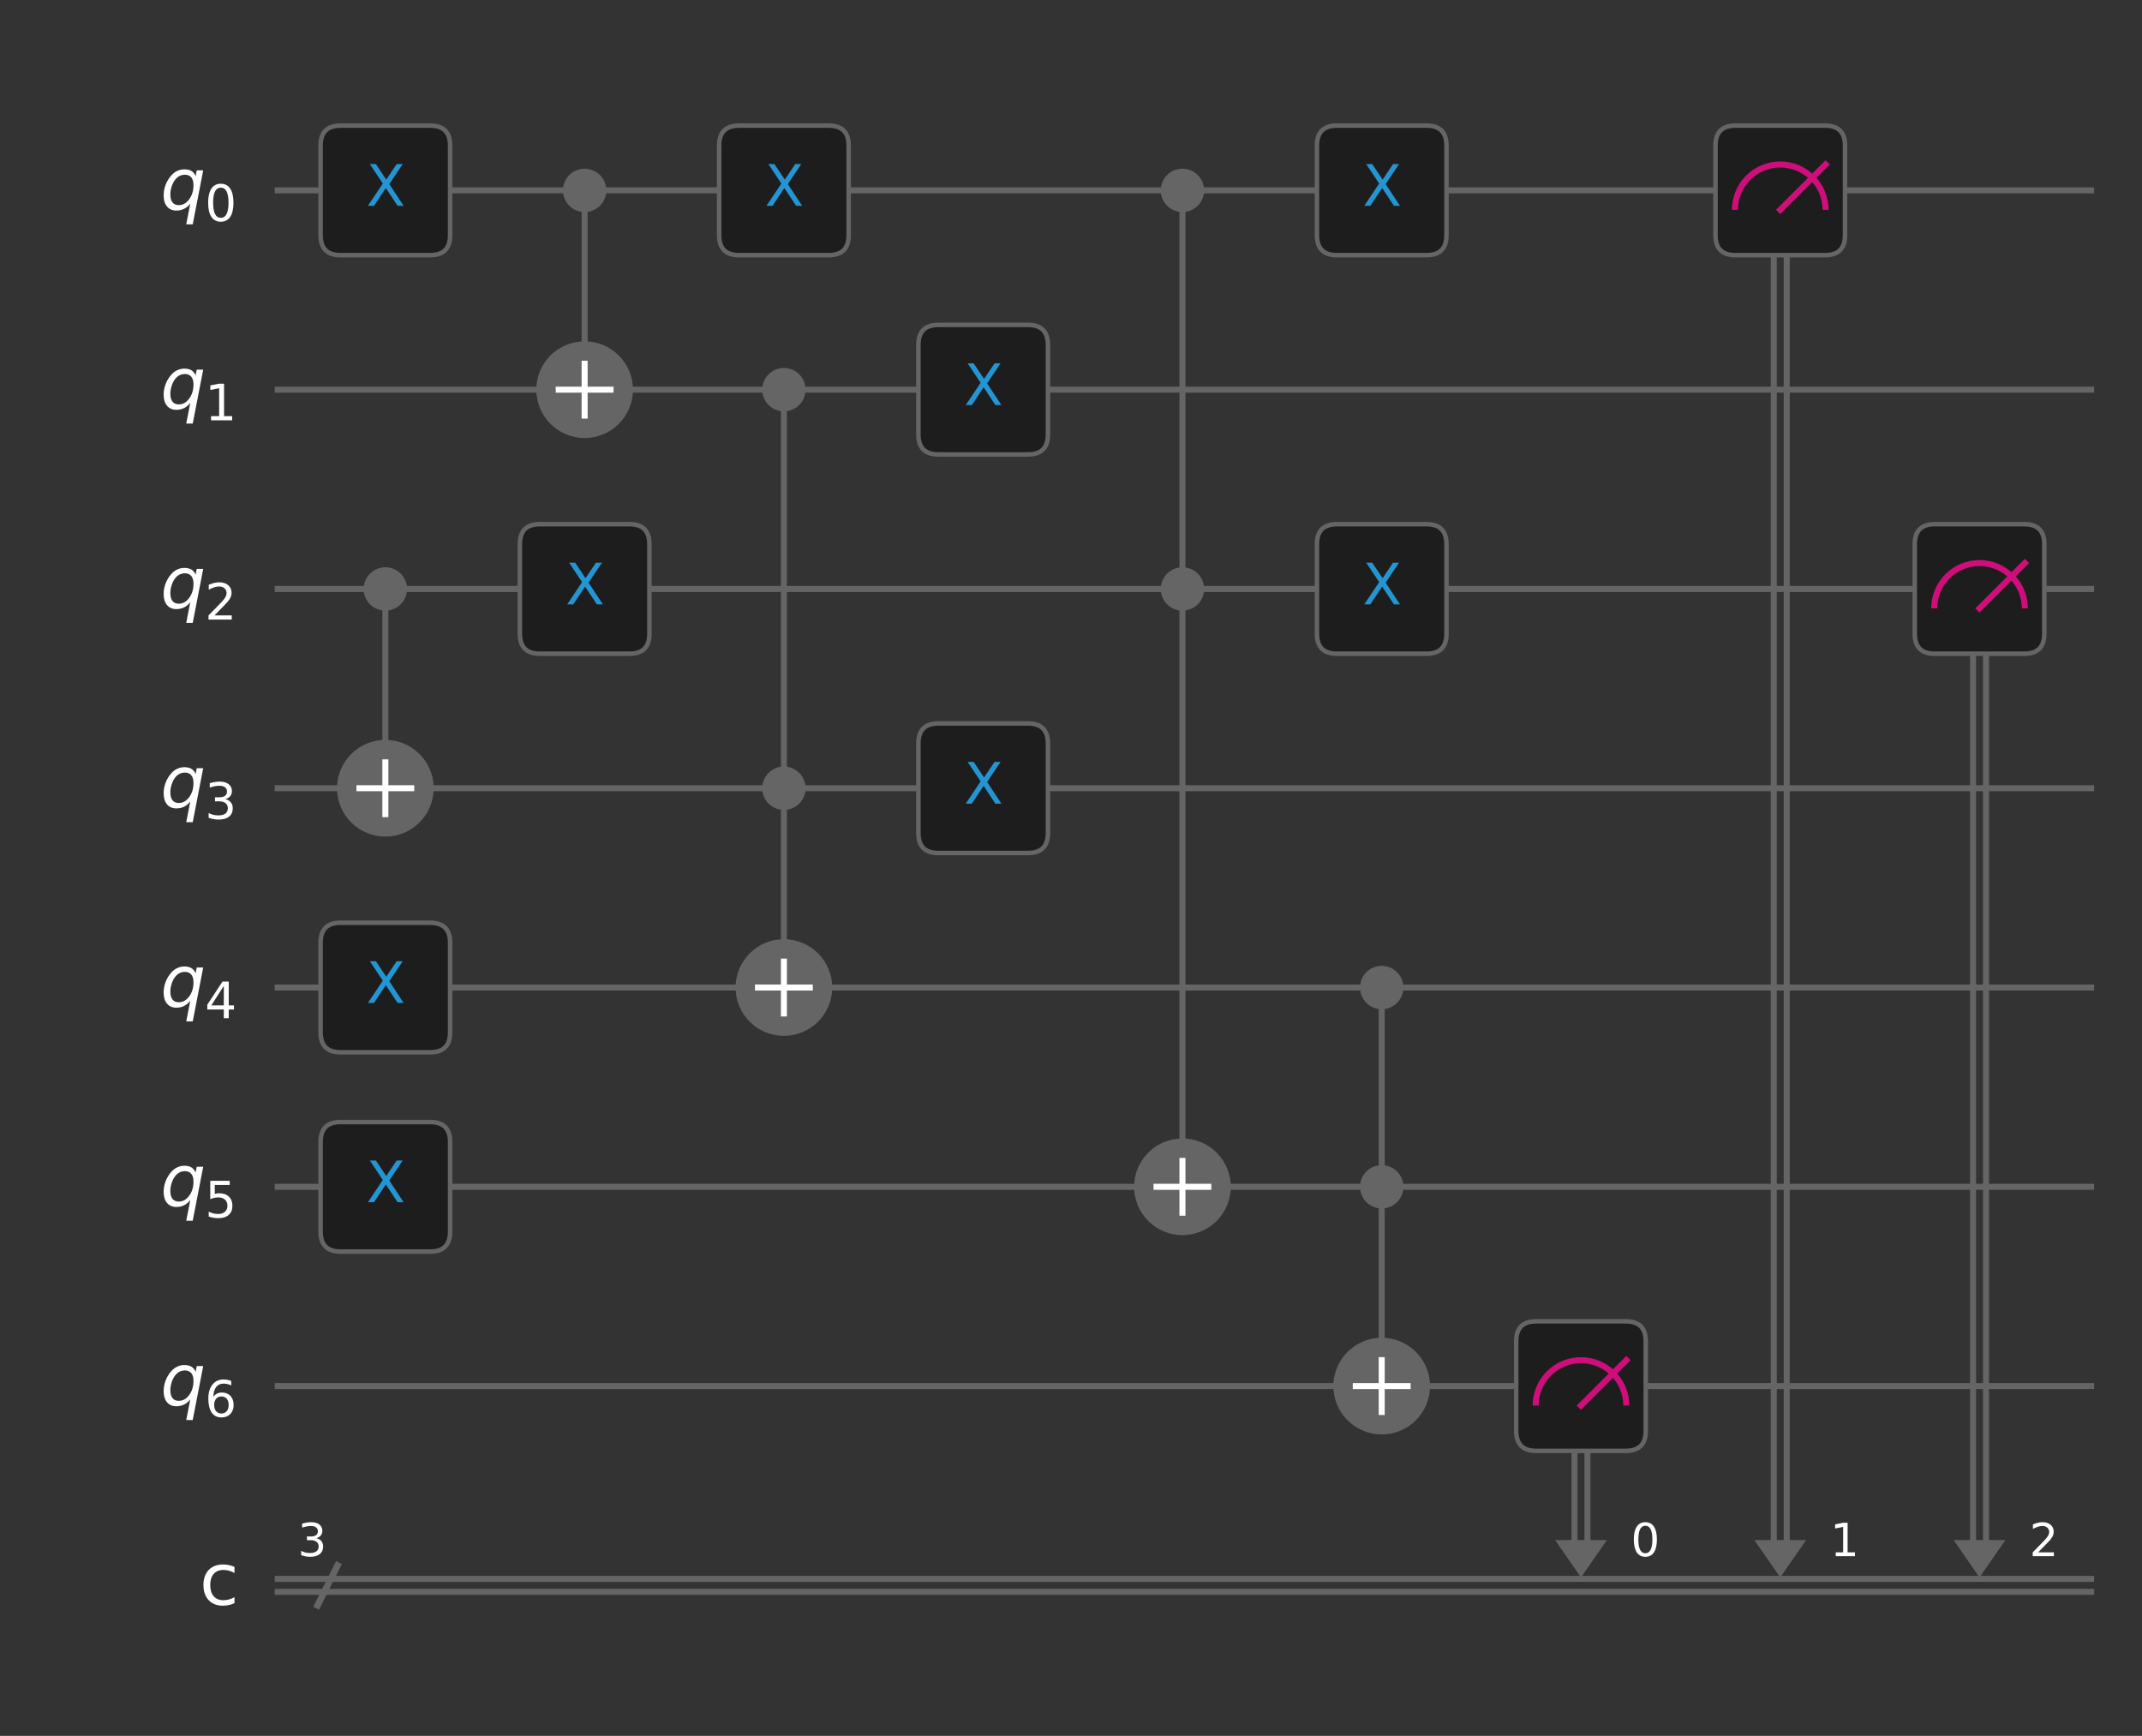 <?xml version="1.0" encoding="utf-8" standalone="no"?>
<!DOCTYPE svg PUBLIC "-//W3C//DTD SVG 1.1//EN"
  "http://www.w3.org/Graphics/SVG/1.1/DTD/svg11.dtd">
<svg height="403.774pt" version="1.1" viewBox="0 0 498.266 403.774" width="498.266pt" xmlns="http://www.w3.org/2000/svg" xmlns:xlink="http://www.w3.org/1999/xlink">
 <rect x="0" y="0" width="498.266" height="403.774" fill="#333333" stroke="none"/>
 <defs>
  <style type="text/css">*{stroke-linecap:butt;stroke-linejoin:round;}</style>
 </defs>
 <g id="figure_1">
  <g id="patch_1">
   <path d="M 0 403.774 
L 498.266 403.774 
L 498.266 0 
L 0 0 
z
" style="fill:none;"/>
  </g>
  <g id="axes_1">
   <g id="patch_2">
    <path clip-path="url(#pa04087a7dc)" d="M 361.738 358.216 
L 373.79 358.216 
L 367.764 366.907 
z
" style="fill:#656565;"/>
   </g>
   <g id="patch_3">
    <path clip-path="url(#pa04087a7dc)" d="M 408.092 358.216 
L 420.144 358.216 
L 414.118 366.907 
z
" style="fill:#656565;"/>
   </g>
   <g id="patch_4">
    <path clip-path="url(#pa04087a7dc)" d="M 454.446 358.216 
L 466.498 358.216 
L 460.472 366.907 
z
" style="fill:#656565;"/>
   </g>
   <g id="line2d_1">
    <path clip-path="url(#pa04087a7dc)" d="M 64.609 44.283 
L 486.431 44.283 
" style="fill:none;stroke:#656565;stroke-linecap:square;stroke-width:1.4;"/>
   </g>
   <g id="line2d_2">
    <path clip-path="url(#pa04087a7dc)" d="M 64.609 90.637 
L 486.431 90.637 
" style="fill:none;stroke:#656565;stroke-linecap:square;stroke-width:1.4;"/>
   </g>
   <g id="line2d_3">
    <path clip-path="url(#pa04087a7dc)" d="M 64.609 136.991 
L 486.431 136.991 
" style="fill:none;stroke:#656565;stroke-linecap:square;stroke-width:1.4;"/>
   </g>
   <g id="line2d_4">
    <path clip-path="url(#pa04087a7dc)" d="M 64.609 183.345 
L 486.431 183.345 
" style="fill:none;stroke:#656565;stroke-linecap:square;stroke-width:1.4;"/>
   </g>
   <g id="line2d_5">
    <path clip-path="url(#pa04087a7dc)" d="M 64.609 229.699 
L 486.431 229.699 
" style="fill:none;stroke:#656565;stroke-linecap:square;stroke-width:1.4;"/>
   </g>
   <g id="line2d_6">
    <path clip-path="url(#pa04087a7dc)" d="M 64.609 276.053 
L 486.431 276.053 
" style="fill:none;stroke:#656565;stroke-linecap:square;stroke-width:1.4;"/>
   </g>
   <g id="line2d_7">
    <path clip-path="url(#pa04087a7dc)" d="M 64.609 322.407 
L 486.431 322.407 
" style="fill:none;stroke:#656565;stroke-linecap:square;stroke-width:1.4;"/>
   </g>
   <g id="line2d_8">
    <path clip-path="url(#pa04087a7dc)" d="M 64.609 367.255 
L 486.431 367.255 
" style="fill:none;stroke:#656565;stroke-linecap:square;stroke-width:1.4;"/>
   </g>
   <g id="line2d_9">
    <path clip-path="url(#pa04087a7dc)" d="M 64.609 370.268 
L 486.431 370.268 
" style="fill:none;stroke:#656565;stroke-linecap:square;stroke-width:1.4;"/>
   </g>
   <g id="line2d_10">
    <path clip-path="url(#pa04087a7dc)" d="M 89.64 183.345 
L 89.64 136.991 
" style="fill:none;stroke:#656565;stroke-linecap:square;stroke-width:1.4;"/>
   </g>
   <g id="line2d_11">
    <path clip-path="url(#pa04087a7dc)" d="M 135.994 90.637 
L 135.994 44.283 
" style="fill:none;stroke:#656565;stroke-linecap:square;stroke-width:1.4;"/>
   </g>
   <g id="line2d_12">
    <path clip-path="url(#pa04087a7dc)" d="M 182.348 229.699 
L 182.348 90.637 
" style="fill:none;stroke:#656565;stroke-linecap:square;stroke-width:1.4;"/>
   </g>
   <g id="line2d_13">
    <path clip-path="url(#pa04087a7dc)" d="M 275.056 276.053 
L 275.056 44.283 
" style="fill:none;stroke:#656565;stroke-linecap:square;stroke-width:1.4;"/>
   </g>
   <g id="line2d_14">
    <path clip-path="url(#pa04087a7dc)" d="M 321.41 322.407 
L 321.41 229.699 
" style="fill:none;stroke:#656565;stroke-linecap:square;stroke-width:1.4;"/>
   </g>
   <g id="line2d_15">
    <path clip-path="url(#pa04087a7dc)" d="M 369.271 322.407 
L 369.271 358.216 
" style="fill:none;stroke:#656565;stroke-linecap:square;stroke-width:1.4;"/>
   </g>
   <g id="line2d_16">
    <path clip-path="url(#pa04087a7dc)" d="M 366.258 322.407 
L 366.258 358.216 
" style="fill:none;stroke:#656565;stroke-linecap:square;stroke-width:1.4;"/>
   </g>
   <g id="line2d_17">
    <path clip-path="url(#pa04087a7dc)" d="M 415.625 44.283 
L 415.625 358.216 
" style="fill:none;stroke:#656565;stroke-linecap:square;stroke-width:1.4;"/>
   </g>
   <g id="line2d_18">
    <path clip-path="url(#pa04087a7dc)" d="M 412.612 44.283 
L 412.612 358.216 
" style="fill:none;stroke:#656565;stroke-linecap:square;stroke-width:1.4;"/>
   </g>
   <g id="line2d_19">
    <path clip-path="url(#pa04087a7dc)" d="M 461.979 136.991 
L 461.979 358.216 
" style="fill:none;stroke:#656565;stroke-linecap:square;stroke-width:1.4;"/>
   </g>
   <g id="line2d_20">
    <path clip-path="url(#pa04087a7dc)" d="M 458.966 136.991 
L 458.966 358.216 
" style="fill:none;stroke:#656565;stroke-linecap:square;stroke-width:1.4;"/>
   </g>
   <g id="line2d_21">
    <path clip-path="url(#pa04087a7dc)" d="M 73.88 373.397 
L 78.515 364.126 
" style="fill:none;stroke:#656565;stroke-linecap:square;stroke-width:1.5;"/>
   </g>
   <g id="patch_5">
    <path clip-path="url(#pa04087a7dc)" d="M 79.211 59.348 
L 100.07 59.348 
Q 104.705 59.348 104.705 54.713 
L 104.705 33.854 
Q 104.705 29.218 100.07 29.218 
L 79.211 29.218 
Q 74.575 29.218 74.575 33.854 
L 74.575 54.713 
Q 74.575 59.348 79.211 59.348 
z
" style="fill:#1d1d1d;stroke:#656565;stroke-linejoin:miter;stroke-width:1.05;"/>
   </g>
   <g id="patch_6">
    <path clip-path="url(#pa04087a7dc)" d="M 89.64 141.511 
C 90.839 141.511 91.989 141.035 92.836 140.187 
C 93.684 139.339 94.16 138.19 94.16 136.991 
C 94.16 135.793 93.684 134.643 92.836 133.795 
C 91.989 132.948 90.839 132.472 89.64 132.472 
C 88.442 132.472 87.292 132.948 86.445 133.795 
C 85.597 134.643 85.121 135.793 85.121 136.991 
C 85.121 138.19 85.597 139.339 86.445 140.187 
C 87.292 141.035 88.442 141.511 89.64 141.511 
z
" style="fill:#656565;stroke:#656565;stroke-linejoin:miter;stroke-width:1.05;"/>
   </g>
   <g id="patch_7">
    <path clip-path="url(#pa04087a7dc)" d="M 89.64 193.891 
C 92.437 193.891 95.12 192.78 97.097 190.802 
C 99.075 188.824 100.186 186.142 100.186 183.345 
C 100.186 180.548 99.075 177.866 97.097 175.888 
C 95.12 173.911 92.437 172.8 89.64 172.8 
C 86.844 172.8 84.161 173.911 82.184 175.888 
C 80.206 177.866 79.095 180.548 79.095 183.345 
C 79.095 186.142 80.206 188.824 82.184 190.802 
C 84.161 192.78 86.844 193.891 89.64 193.891 
z
" style="fill:#656565;stroke:#656565;stroke-linejoin:miter;stroke-width:1.4;"/>
   </g>
   <g id="patch_8">
    <path clip-path="url(#pa04087a7dc)" d="M 79.211 244.764 
L 100.07 244.764 
Q 104.705 244.764 104.705 240.129 
L 104.705 219.27 
Q 104.705 214.634 100.07 214.634 
L 79.211 214.634 
Q 74.575 214.634 74.575 219.27 
L 74.575 240.129 
Q 74.575 244.764 79.211 244.764 
z
" style="fill:#1d1d1d;stroke:#656565;stroke-linejoin:miter;stroke-width:1.05;"/>
   </g>
   <g id="patch_9">
    <path clip-path="url(#pa04087a7dc)" d="M 79.211 291.118 
L 100.07 291.118 
Q 104.705 291.118 104.705 286.483 
L 104.705 265.624 
Q 104.705 260.988 100.07 260.988 
L 79.211 260.988 
Q 74.575 260.988 74.575 265.624 
L 74.575 286.483 
Q 74.575 291.118 79.211 291.118 
z
" style="fill:#1d1d1d;stroke:#656565;stroke-linejoin:miter;stroke-width:1.05;"/>
   </g>
   <g id="patch_10">
    <path clip-path="url(#pa04087a7dc)" d="M 135.994 48.803 
C 137.193 48.803 138.343 48.327 139.19 47.479 
C 140.038 46.631 140.514 45.482 140.514 44.283 
C 140.514 43.085 140.038 41.935 139.19 41.087 
C 138.343 40.24 137.193 39.764 135.994 39.764 
C 134.796 39.764 133.646 40.24 132.799 41.087 
C 131.951 41.935 131.475 43.085 131.475 44.283 
C 131.475 45.482 131.951 46.631 132.799 47.479 
C 133.646 48.327 134.796 48.803 135.994 48.803 
z
" style="fill:#656565;stroke:#656565;stroke-linejoin:miter;stroke-width:1.05;"/>
   </g>
   <g id="patch_11">
    <path clip-path="url(#pa04087a7dc)" d="M 135.994 101.183 
C 138.791 101.183 141.474 100.072 143.451 98.094 
C 145.429 96.116 146.54 93.434 146.54 90.637 
C 146.54 87.84 145.429 85.158 143.451 83.18 
C 141.474 81.203 138.791 80.092 135.994 80.092 
C 133.198 80.092 130.515 81.203 128.538 83.18 
C 126.56 85.158 125.449 87.84 125.449 90.637 
C 125.449 93.434 126.56 96.116 128.538 98.094 
C 130.515 100.072 133.198 101.183 135.994 101.183 
z
" style="fill:#656565;stroke:#656565;stroke-linejoin:miter;stroke-width:1.4;"/>
   </g>
   <g id="patch_12">
    <path clip-path="url(#pa04087a7dc)" d="M 125.565 152.056 
L 146.424 152.056 
Q 151.059 152.056 151.059 147.421 
L 151.059 126.562 
Q 151.059 121.926 146.424 121.926 
L 125.565 121.926 
Q 120.929 121.926 120.929 126.562 
L 120.929 147.421 
Q 120.929 152.056 125.565 152.056 
z
" style="fill:#1d1d1d;stroke:#656565;stroke-linejoin:miter;stroke-width:1.05;"/>
   </g>
   <g id="patch_13">
    <path clip-path="url(#pa04087a7dc)" d="M 171.919 59.348 
L 192.778 59.348 
Q 197.413 59.348 197.413 54.713 
L 197.413 33.854 
Q 197.413 29.218 192.778 29.218 
L 171.919 29.218 
Q 167.283 29.218 167.283 33.854 
L 167.283 54.713 
Q 167.283 59.348 171.919 59.348 
z
" style="fill:#1d1d1d;stroke:#656565;stroke-linejoin:miter;stroke-width:1.05;"/>
   </g>
   <g id="patch_14">
    <path clip-path="url(#pa04087a7dc)" d="M 182.348 95.157 
C 183.547 95.157 184.697 94.681 185.544 93.833 
C 186.392 92.985 186.868 91.836 186.868 90.637 
C 186.868 89.439 186.392 88.289 185.544 87.441 
C 184.697 86.594 183.547 86.118 182.348 86.118 
C 181.15 86.118 180 86.594 179.153 87.441 
C 178.305 88.289 177.829 89.439 177.829 90.637 
C 177.829 91.836 178.305 92.985 179.153 93.833 
C 180 94.681 181.15 95.157 182.348 95.157 
z
" style="fill:#656565;stroke:#656565;stroke-linejoin:miter;stroke-width:1.05;"/>
   </g>
   <g id="patch_15">
    <path clip-path="url(#pa04087a7dc)" d="M 182.348 187.865 
C 183.547 187.865 184.697 187.389 185.544 186.541 
C 186.392 185.693 186.868 184.544 186.868 183.345 
C 186.868 182.147 186.392 180.997 185.544 180.149 
C 184.697 179.302 183.547 178.826 182.348 178.826 
C 181.15 178.826 180 179.302 179.153 180.149 
C 178.305 180.997 177.829 182.147 177.829 183.345 
C 177.829 184.544 178.305 185.693 179.153 186.541 
C 180 187.389 181.15 187.865 182.348 187.865 
z
" style="fill:#656565;stroke:#656565;stroke-linejoin:miter;stroke-width:1.05;"/>
   </g>
   <g id="patch_16">
    <path clip-path="url(#pa04087a7dc)" d="M 182.348 240.245 
C 185.145 240.245 187.828 239.134 189.805 237.156 
C 191.783 235.178 192.894 232.496 192.894 229.699 
C 192.894 226.902 191.783 224.22 189.805 222.242 
C 187.828 220.265 185.145 219.154 182.348 219.154 
C 179.552 219.154 176.869 220.265 174.892 222.242 
C 172.914 224.22 171.803 226.902 171.803 229.699 
C 171.803 232.496 172.914 235.178 174.892 237.156 
C 176.869 239.134 179.552 240.245 182.348 240.245 
z
" style="fill:#656565;stroke:#656565;stroke-linejoin:miter;stroke-width:1.4;"/>
   </g>
   <g id="patch_17">
    <path clip-path="url(#pa04087a7dc)" d="M 218.273 105.702 
L 239.132 105.702 
Q 243.767 105.702 243.767 101.067 
L 243.767 80.208 
Q 243.767 75.572 239.132 75.572 
L 218.273 75.572 
Q 213.637 75.572 213.637 80.208 
L 213.637 101.067 
Q 213.637 105.702 218.273 105.702 
z
" style="fill:#1d1d1d;stroke:#656565;stroke-linejoin:miter;stroke-width:1.05;"/>
   </g>
   <g id="patch_18">
    <path clip-path="url(#pa04087a7dc)" d="M 218.273 198.41 
L 239.132 198.41 
Q 243.767 198.41 243.767 193.775 
L 243.767 172.916 
Q 243.767 168.28 239.132 168.28 
L 218.273 168.28 
Q 213.637 168.28 213.637 172.916 
L 213.637 193.775 
Q 213.637 198.41 218.273 198.41 
z
" style="fill:#1d1d1d;stroke:#656565;stroke-linejoin:miter;stroke-width:1.05;"/>
   </g>
   <g id="patch_19">
    <path clip-path="url(#pa04087a7dc)" d="M 275.056 48.803 
C 276.255 48.803 277.405 48.327 278.252 47.479 
C 279.1 46.631 279.576 45.482 279.576 44.283 
C 279.576 43.085 279.1 41.935 278.252 41.087 
C 277.405 40.24 276.255 39.764 275.056 39.764 
C 273.858 39.764 272.708 40.24 271.861 41.087 
C 271.013 41.935 270.537 43.085 270.537 44.283 
C 270.537 45.482 271.013 46.631 271.861 47.479 
C 272.708 48.327 273.858 48.803 275.056 48.803 
z
" style="fill:#656565;stroke:#656565;stroke-linejoin:miter;stroke-width:1.05;"/>
   </g>
   <g id="patch_20">
    <path clip-path="url(#pa04087a7dc)" d="M 275.056 141.511 
C 276.255 141.511 277.405 141.035 278.252 140.187 
C 279.1 139.339 279.576 138.19 279.576 136.991 
C 279.576 135.793 279.1 134.643 278.252 133.795 
C 277.405 132.948 276.255 132.472 275.056 132.472 
C 273.858 132.472 272.708 132.948 271.861 133.795 
C 271.013 134.643 270.537 135.793 270.537 136.991 
C 270.537 138.19 271.013 139.339 271.861 140.187 
C 272.708 141.035 273.858 141.511 275.056 141.511 
z
" style="fill:#656565;stroke:#656565;stroke-linejoin:miter;stroke-width:1.05;"/>
   </g>
   <g id="patch_21">
    <path clip-path="url(#pa04087a7dc)" d="M 275.056 286.599 
C 277.853 286.599 280.536 285.488 282.513 283.51 
C 284.491 281.532 285.602 278.85 285.602 276.053 
C 285.602 273.256 284.491 270.574 282.513 268.596 
C 280.536 266.619 277.853 265.508 275.056 265.508 
C 272.26 265.508 269.577 266.619 267.6 268.596 
C 265.622 270.574 264.511 273.256 264.511 276.053 
C 264.511 278.85 265.622 281.532 267.6 283.51 
C 269.577 285.488 272.26 286.599 275.056 286.599 
z
" style="fill:#656565;stroke:#656565;stroke-linejoin:miter;stroke-width:1.4;"/>
   </g>
   <g id="patch_22">
    <path clip-path="url(#pa04087a7dc)" d="M 310.981 59.348 
L 331.84 59.348 
Q 336.475 59.348 336.475 54.713 
L 336.475 33.854 
Q 336.475 29.218 331.84 29.218 
L 310.981 29.218 
Q 306.345 29.218 306.345 33.854 
L 306.345 54.713 
Q 306.345 59.348 310.981 59.348 
z
" style="fill:#1d1d1d;stroke:#656565;stroke-linejoin:miter;stroke-width:1.05;"/>
   </g>
   <g id="patch_23">
    <path clip-path="url(#pa04087a7dc)" d="M 310.981 152.056 
L 331.84 152.056 
Q 336.475 152.056 336.475 147.421 
L 336.475 126.562 
Q 336.475 121.926 331.84 121.926 
L 310.981 121.926 
Q 306.345 121.926 306.345 126.562 
L 306.345 147.421 
Q 306.345 152.056 310.981 152.056 
z
" style="fill:#1d1d1d;stroke:#656565;stroke-linejoin:miter;stroke-width:1.05;"/>
   </g>
   <g id="patch_24">
    <path clip-path="url(#pa04087a7dc)" d="M 321.41 234.219 
C 322.609 234.219 323.759 233.743 324.606 232.895 
C 325.454 232.047 325.93 230.898 325.93 229.699 
C 325.93 228.501 325.454 227.351 324.606 226.503 
C 323.759 225.656 322.609 225.18 321.41 225.18 
C 320.212 225.18 319.062 225.656 318.215 226.503 
C 317.367 227.351 316.891 228.501 316.891 229.699 
C 316.891 230.898 317.367 232.047 318.215 232.895 
C 319.062 233.743 320.212 234.219 321.41 234.219 
z
" style="fill:#656565;stroke:#656565;stroke-linejoin:miter;stroke-width:1.05;"/>
   </g>
   <g id="patch_25">
    <path clip-path="url(#pa04087a7dc)" d="M 321.41 280.573 
C 322.609 280.573 323.759 280.097 324.606 279.249 
C 325.454 278.401 325.93 277.252 325.93 276.053 
C 325.93 274.855 325.454 273.705 324.606 272.857 
C 323.759 272.01 322.609 271.534 321.41 271.534 
C 320.212 271.534 319.062 272.01 318.215 272.857 
C 317.367 273.705 316.891 274.855 316.891 276.053 
C 316.891 277.252 317.367 278.401 318.215 279.249 
C 319.062 280.097 320.212 280.573 321.41 280.573 
z
" style="fill:#656565;stroke:#656565;stroke-linejoin:miter;stroke-width:1.05;"/>
   </g>
   <g id="patch_26">
    <path clip-path="url(#pa04087a7dc)" d="M 321.41 332.953 
C 324.207 332.953 326.89 331.842 328.867 329.864 
C 330.845 327.886 331.956 325.204 331.956 322.407 
C 331.956 319.61 330.845 316.928 328.867 314.95 
C 326.89 312.973 324.207 311.862 321.41 311.862 
C 318.614 311.862 315.931 312.973 313.954 314.95 
C 311.976 316.928 310.865 319.61 310.865 322.407 
C 310.865 325.204 311.976 327.886 313.954 329.864 
C 315.931 331.842 318.614 332.953 321.41 332.953 
z
" style="fill:#656565;stroke:#656565;stroke-linejoin:miter;stroke-width:1.4;"/>
   </g>
   <g id="patch_27">
    <path clip-path="url(#pa04087a7dc)" d="M 357.335 337.472 
L 378.194 337.472 
Q 382.829 337.472 382.829 332.837 
L 382.829 311.978 
Q 382.829 307.342 378.194 307.342 
L 357.335 307.342 
Q 352.699 307.342 352.699 311.978 
L 352.699 332.837 
Q 352.699 337.472 357.335 337.472 
z
" style="fill:#1d1d1d;stroke:#656565;stroke-linejoin:miter;stroke-width:1.05;"/>
   </g>
   <g id="patch_28">
    <path clip-path="url(#pa04087a7dc)" d="M 378.31 326.927 
C 378.31 324.131 377.198 321.447 375.221 319.47 
C 373.244 317.493 370.56 316.381 367.764 316.381 
C 364.969 316.381 362.284 317.493 360.308 319.47 
C 358.331 321.447 357.219 324.131 357.219 326.927 
" style="fill:none;stroke:#d00e7b;stroke-linejoin:miter;stroke-width:1.4;"/>
   </g>
   <g id="patch_29">
    <path clip-path="url(#pa04087a7dc)" d="M 403.689 59.348 
L 424.548 59.348 
Q 429.183 59.348 429.183 54.713 
L 429.183 33.854 
Q 429.183 29.218 424.548 29.218 
L 403.689 29.218 
Q 399.053 29.218 399.053 33.854 
L 399.053 54.713 
Q 399.053 59.348 403.689 59.348 
z
" style="fill:#1d1d1d;stroke:#656565;stroke-linejoin:miter;stroke-width:1.05;"/>
   </g>
   <g id="patch_30">
    <path clip-path="url(#pa04087a7dc)" d="M 424.664 48.803 
C 424.664 46.007 423.552 43.323 421.575 41.346 
C 419.598 39.369 416.914 38.257 414.118 38.257 
C 411.323 38.257 408.638 39.369 406.662 41.346 
C 404.685 43.323 403.573 46.007 403.573 48.803 
" style="fill:none;stroke:#d00e7b;stroke-linejoin:miter;stroke-width:1.4;"/>
   </g>
   <g id="patch_31">
    <path clip-path="url(#pa04087a7dc)" d="M 450.043 152.056 
L 470.902 152.056 
Q 475.537 152.056 475.537 147.421 
L 475.537 126.562 
Q 475.537 121.926 470.902 121.926 
L 450.043 121.926 
Q 445.407 121.926 445.407 126.562 
L 445.407 147.421 
Q 445.407 152.056 450.043 152.056 
z
" style="fill:#1d1d1d;stroke:#656565;stroke-linejoin:miter;stroke-width:1.05;"/>
   </g>
   <g id="patch_32">
    <path clip-path="url(#pa04087a7dc)" d="M 471.018 141.511 
C 471.018 138.715 469.906 136.031 467.929 134.054 
C 465.952 132.077 463.268 130.965 460.472 130.965 
C 457.677 130.965 454.992 132.077 453.016 134.054 
C 451.039 136.031 449.927 138.715 449.927 141.511 
" style="fill:none;stroke:#d00e7b;stroke-linejoin:miter;stroke-width:1.4;"/>
   </g>
   <g id="line2d_22">
    <path clip-path="url(#pa04087a7dc)" d="M 367.764 326.927 
L 378.31 316.381 
" style="fill:none;stroke:#d00e7b;stroke-linecap:square;stroke-width:1.4;"/>
   </g>
   <g id="line2d_23">
    <path clip-path="url(#pa04087a7dc)" d="M 414.118 48.803 
L 424.664 38.257 
" style="fill:none;stroke:#d00e7b;stroke-linecap:square;stroke-width:1.4;"/>
   </g>
   <g id="line2d_24">
    <path clip-path="url(#pa04087a7dc)" d="M 460.472 141.511 
L 471.018 130.965 
" style="fill:none;stroke:#d00e7b;stroke-linecap:square;stroke-width:1.4;"/>
   </g>
   <g id="line2d_25">
    <path clip-path="url(#pa04087a7dc)" d="M 89.64 189.371 
L 89.64 177.319 
" style="fill:none;stroke:#ffffff;stroke-linecap:square;stroke-width:1.4;"/>
   </g>
   <g id="line2d_26">
    <path clip-path="url(#pa04087a7dc)" d="M 83.614 183.345 
L 95.666 183.345 
" style="fill:none;stroke:#ffffff;stroke-linecap:square;stroke-width:1.4;"/>
   </g>
   <g id="line2d_27">
    <path clip-path="url(#pa04087a7dc)" d="M 135.994 96.663 
L 135.994 84.611 
" style="fill:none;stroke:#ffffff;stroke-linecap:square;stroke-width:1.4;"/>
   </g>
   <g id="line2d_28">
    <path clip-path="url(#pa04087a7dc)" d="M 129.968 90.637 
L 142.02 90.637 
" style="fill:none;stroke:#ffffff;stroke-linecap:square;stroke-width:1.4;"/>
   </g>
   <g id="line2d_29">
    <path clip-path="url(#pa04087a7dc)" d="M 182.348 235.725 
L 182.348 223.673 
" style="fill:none;stroke:#ffffff;stroke-linecap:square;stroke-width:1.4;"/>
   </g>
   <g id="line2d_30">
    <path clip-path="url(#pa04087a7dc)" d="M 176.322 229.699 
L 188.374 229.699 
" style="fill:none;stroke:#ffffff;stroke-linecap:square;stroke-width:1.4;"/>
   </g>
   <g id="line2d_31">
    <path clip-path="url(#pa04087a7dc)" d="M 275.056 282.079 
L 275.056 270.027 
" style="fill:none;stroke:#ffffff;stroke-linecap:square;stroke-width:1.4;"/>
   </g>
   <g id="line2d_32">
    <path clip-path="url(#pa04087a7dc)" d="M 269.03 276.053 
L 281.082 276.053 
" style="fill:none;stroke:#ffffff;stroke-linecap:square;stroke-width:1.4;"/>
   </g>
   <g id="line2d_33">
    <path clip-path="url(#pa04087a7dc)" d="M 321.41 328.433 
L 321.41 316.381 
" style="fill:none;stroke:#ffffff;stroke-linecap:square;stroke-width:1.4;"/>
   </g>
   <g id="line2d_34">
    <path clip-path="url(#pa04087a7dc)" d="M 315.384 322.407 
L 327.436 322.407 
" style="fill:none;stroke:#ffffff;stroke-linecap:square;stroke-width:1.4;"/>
   </g>
   <g id="text_1">
    <g clip-path="url(#pa04087a7dc)">
     <!-- X -->
     <g style="fill:#2495d3;" transform="translate(85.188 47.87)scale(0.13 -0.13)">
      <defs>
       <path d="M 403 4666 
L 1081 4666 
L 2241 2931 
L 3406 4666 
L 4084 4666 
L 2584 2425 
L 4184 0 
L 3506 0 
L 2194 1984 
L 872 0 
L 191 0 
L 1856 2491 
L 403 4666 
z
" id="DejaVuSans-58" transform="scale(0.016)"/>
      </defs>
      <use xlink:href="#DejaVuSans-58"/>
     </g>
    </g>
   </g>
   <g id="text_2">
    <g clip-path="url(#pa04087a7dc)">
     <!-- X -->
     <g style="fill:#2495d3;" transform="translate(85.188 233.286)scale(0.13 -0.13)">
      <use xlink:href="#DejaVuSans-58"/>
     </g>
    </g>
   </g>
   <g id="text_3">
    <g clip-path="url(#pa04087a7dc)">
     <!-- X -->
     <g style="fill:#2495d3;" transform="translate(85.188 279.64)scale(0.13 -0.13)">
      <use xlink:href="#DejaVuSans-58"/>
     </g>
    </g>
   </g>
   <g id="text_4">
    <g clip-path="url(#pa04087a7dc)">
     <!-- X -->
     <g style="fill:#2495d3;" transform="translate(131.542 140.578)scale(0.13 -0.13)">
      <use xlink:href="#DejaVuSans-58"/>
     </g>
    </g>
   </g>
   <g id="text_5">
    <g clip-path="url(#pa04087a7dc)">
     <!-- X -->
     <g style="fill:#2495d3;" transform="translate(177.896 47.87)scale(0.13 -0.13)">
      <use xlink:href="#DejaVuSans-58"/>
     </g>
    </g>
   </g>
   <g id="text_6">
    <g clip-path="url(#pa04087a7dc)">
     <!-- X -->
     <g style="fill:#2495d3;" transform="translate(224.25 94.224)scale(0.13 -0.13)">
      <use xlink:href="#DejaVuSans-58"/>
     </g>
    </g>
   </g>
   <g id="text_7">
    <g clip-path="url(#pa04087a7dc)">
     <!-- X -->
     <g style="fill:#2495d3;" transform="translate(224.25 186.932)scale(0.13 -0.13)">
      <use xlink:href="#DejaVuSans-58"/>
     </g>
    </g>
   </g>
   <g id="text_8">
    <g clip-path="url(#pa04087a7dc)">
     <!-- X -->
     <g style="fill:#2495d3;" transform="translate(316.958 47.87)scale(0.13 -0.13)">
      <use xlink:href="#DejaVuSans-58"/>
     </g>
    </g>
   </g>
   <g id="text_9">
    <g clip-path="url(#pa04087a7dc)">
     <!-- X -->
     <g style="fill:#2495d3;" transform="translate(316.958 140.578)scale(0.13 -0.13)">
      <use xlink:href="#DejaVuSans-58"/>
     </g>
    </g>
   </g>
   <g id="text_10">
    <g clip-path="url(#pa04087a7dc)">
     <!-- 0 -->
     <g style="fill:#ffffff;" transform="translate(379.353 361.963)scale(0.104 -0.104)">
      <defs>
       <path d="M 2034 4250 
Q 1547 4250 1301 3770 
Q 1056 3291 1056 2328 
Q 1056 1369 1301 889 
Q 1547 409 2034 409 
Q 2525 409 2770 889 
Q 3016 1369 3016 2328 
Q 3016 3291 2770 3770 
Q 2525 4250 2034 4250 
z
M 2034 4750 
Q 2819 4750 3233 4129 
Q 3647 3509 3647 2328 
Q 3647 1150 3233 529 
Q 2819 -91 2034 -91 
Q 1250 -91 836 529 
Q 422 1150 422 2328 
Q 422 3509 836 4129 
Q 1250 4750 2034 4750 
z
" id="DejaVuSans-30" transform="scale(0.016)"/>
      </defs>
      <use xlink:href="#DejaVuSans-30"/>
     </g>
    </g>
   </g>
   <g id="text_11">
    <g clip-path="url(#pa04087a7dc)">
     <!-- 1 -->
     <g style="fill:#ffffff;" transform="translate(425.707 361.963)scale(0.104 -0.104)">
      <defs>
       <path d="M 794 531 
L 1825 531 
L 1825 4091 
L 703 3866 
L 703 4441 
L 1819 4666 
L 2450 4666 
L 2450 531 
L 3481 531 
L 3481 0 
L 794 0 
L 794 531 
z
" id="DejaVuSans-31" transform="scale(0.016)"/>
      </defs>
      <use xlink:href="#DejaVuSans-31"/>
     </g>
    </g>
   </g>
   <g id="text_12">
    <g clip-path="url(#pa04087a7dc)">
     <!-- 2 -->
     <g style="fill:#ffffff;" transform="translate(472.061 361.963)scale(0.104 -0.104)">
      <defs>
       <path d="M 1228 531 
L 3431 531 
L 3431 0 
L 469 0 
L 469 531 
Q 828 903 1448 1529 
Q 2069 2156 2228 2338 
Q 2531 2678 2651 2914 
Q 2772 3150 2772 3378 
Q 2772 3750 2511 3984 
Q 2250 4219 1831 4219 
Q 1534 4219 1204 4116 
Q 875 4013 500 3803 
L 500 4441 
Q 881 4594 1212 4672 
Q 1544 4750 1819 4750 
Q 2544 4750 2975 4387 
Q 3406 4025 3406 3419 
Q 3406 3131 3298 2873 
Q 3191 2616 2906 2266 
Q 2828 2175 2409 1742 
Q 1991 1309 1228 531 
z
" id="DejaVuSans-32" transform="scale(0.016)"/>
      </defs>
      <use xlink:href="#DejaVuSans-32"/>
     </g>
    </g>
   </g>
   <g id="text_13">
    <g clip-path="url(#pa04087a7dc)">
     <!-- ${q}_{0}$ -->
     <g style="fill:#ffffff;" transform="translate(37.301 48.734)scale(0.163 -0.163)">
      <defs>
       <path d="M 2669 525 
Q 2438 222 2123 65 
Q 1809 -91 1428 -91 
Q 897 -91 595 267 
Q 294 625 294 1253 
Q 294 1759 480 2231 
Q 666 2703 1013 3078 
Q 1238 3322 1530 3453 
Q 1822 3584 2144 3584 
Q 2531 3584 2781 3431 
Q 3031 3278 3144 2969 
L 3244 3494 
L 3822 3494 
L 2888 -1319 
L 2309 -1319 
L 2669 525 
z
M 891 1338 
Q 891 875 1084 633 
Q 1278 391 1644 391 
Q 2188 391 2572 911 
Q 2956 1431 2956 2175 
Q 2956 2625 2757 2864 
Q 2559 3103 2188 3103 
Q 1916 3103 1684 2976 
Q 1453 2850 1281 2606 
Q 1100 2350 995 2006 
Q 891 1663 891 1338 
z
" id="DejaVuSans-Oblique-71" transform="scale(0.016)"/>
      </defs>
      <use xlink:href="#DejaVuSans-Oblique-71"/>
      <use transform="translate(63.477 -16.406)scale(0.7)" xlink:href="#DejaVuSans-30"/>
     </g>
    </g>
   </g>
   <g id="text_14">
    <g clip-path="url(#pa04087a7dc)">
     <!-- ${q}_{1}$ -->
     <g style="fill:#ffffff;" transform="translate(37.301 95.088)scale(0.163 -0.163)">
      <use xlink:href="#DejaVuSans-Oblique-71"/>
      <use transform="translate(63.477 -16.406)scale(0.7)" xlink:href="#DejaVuSans-31"/>
     </g>
    </g>
   </g>
   <g id="text_15">
    <g clip-path="url(#pa04087a7dc)">
     <!-- ${q}_{2}$ -->
     <g style="fill:#ffffff;" transform="translate(37.301 141.442)scale(0.163 -0.163)">
      <use xlink:href="#DejaVuSans-Oblique-71"/>
      <use transform="translate(63.477 -16.406)scale(0.7)" xlink:href="#DejaVuSans-32"/>
     </g>
    </g>
   </g>
   <g id="text_16">
    <g clip-path="url(#pa04087a7dc)">
     <!-- ${q}_{3}$ -->
     <g style="fill:#ffffff;" transform="translate(37.301 187.796)scale(0.163 -0.163)">
      <defs>
       <path d="M 2597 2516 
Q 3050 2419 3304 2112 
Q 3559 1806 3559 1356 
Q 3559 666 3084 287 
Q 2609 -91 1734 -91 
Q 1441 -91 1130 -33 
Q 819 25 488 141 
L 488 750 
Q 750 597 1062 519 
Q 1375 441 1716 441 
Q 2309 441 2620 675 
Q 2931 909 2931 1356 
Q 2931 1769 2642 2001 
Q 2353 2234 1838 2234 
L 1294 2234 
L 1294 2753 
L 1863 2753 
Q 2328 2753 2575 2939 
Q 2822 3125 2822 3475 
Q 2822 3834 2567 4026 
Q 2313 4219 1838 4219 
Q 1578 4219 1281 4162 
Q 984 4106 628 3988 
L 628 4550 
Q 988 4650 1302 4700 
Q 1616 4750 1894 4750 
Q 2613 4750 3031 4423 
Q 3450 4097 3450 3541 
Q 3450 3153 3228 2886 
Q 3006 2619 2597 2516 
z
" id="DejaVuSans-33" transform="scale(0.016)"/>
      </defs>
      <use xlink:href="#DejaVuSans-Oblique-71"/>
      <use transform="translate(63.477 -16.406)scale(0.7)" xlink:href="#DejaVuSans-33"/>
     </g>
    </g>
   </g>
   <g id="text_17">
    <g clip-path="url(#pa04087a7dc)">
     <!-- ${q}_{4}$ -->
     <g style="fill:#ffffff;" transform="translate(37.301 234.15)scale(0.163 -0.163)">
      <defs>
       <path d="M 2419 4116 
L 825 1625 
L 2419 1625 
L 2419 4116 
z
M 2253 4666 
L 3047 4666 
L 3047 1625 
L 3713 1625 
L 3713 1100 
L 3047 1100 
L 3047 0 
L 2419 0 
L 2419 1100 
L 313 1100 
L 313 1709 
L 2253 4666 
z
" id="DejaVuSans-34" transform="scale(0.016)"/>
      </defs>
      <use xlink:href="#DejaVuSans-Oblique-71"/>
      <use transform="translate(63.477 -16.406)scale(0.7)" xlink:href="#DejaVuSans-34"/>
     </g>
    </g>
   </g>
   <g id="text_18">
    <g clip-path="url(#pa04087a7dc)">
     <!-- ${q}_{5}$ -->
     <g style="fill:#ffffff;" transform="translate(37.301 280.504)scale(0.163 -0.163)">
      <defs>
       <path d="M 691 4666 
L 3169 4666 
L 3169 4134 
L 1269 4134 
L 1269 2991 
Q 1406 3038 1543 3061 
Q 1681 3084 1819 3084 
Q 2600 3084 3056 2656 
Q 3513 2228 3513 1497 
Q 3513 744 3044 326 
Q 2575 -91 1722 -91 
Q 1428 -91 1123 -41 
Q 819 9 494 109 
L 494 744 
Q 775 591 1075 516 
Q 1375 441 1709 441 
Q 2250 441 2565 725 
Q 2881 1009 2881 1497 
Q 2881 1984 2565 2268 
Q 2250 2553 1709 2553 
Q 1456 2553 1204 2497 
Q 953 2441 691 2322 
L 691 4666 
z
" id="DejaVuSans-35" transform="scale(0.016)"/>
      </defs>
      <use xlink:href="#DejaVuSans-Oblique-71"/>
      <use transform="translate(63.477 -16.406)scale(0.7)" xlink:href="#DejaVuSans-35"/>
     </g>
    </g>
   </g>
   <g id="text_19">
    <g clip-path="url(#pa04087a7dc)">
     <!-- ${q}_{6}$ -->
     <g style="fill:#ffffff;" transform="translate(37.301 326.858)scale(0.163 -0.163)">
      <defs>
       <path d="M 2113 2584 
Q 1688 2584 1439 2293 
Q 1191 2003 1191 1497 
Q 1191 994 1439 701 
Q 1688 409 2113 409 
Q 2538 409 2786 701 
Q 3034 994 3034 1497 
Q 3034 2003 2786 2293 
Q 2538 2584 2113 2584 
z
M 3366 4563 
L 3366 3988 
Q 3128 4100 2886 4159 
Q 2644 4219 2406 4219 
Q 1781 4219 1451 3797 
Q 1122 3375 1075 2522 
Q 1259 2794 1537 2939 
Q 1816 3084 2150 3084 
Q 2853 3084 3261 2657 
Q 3669 2231 3669 1497 
Q 3669 778 3244 343 
Q 2819 -91 2113 -91 
Q 1303 -91 875 529 
Q 447 1150 447 2328 
Q 447 3434 972 4092 
Q 1497 4750 2381 4750 
Q 2619 4750 2861 4703 
Q 3103 4656 3366 4563 
z
" id="DejaVuSans-36" transform="scale(0.016)"/>
      </defs>
      <use xlink:href="#DejaVuSans-Oblique-71"/>
      <use transform="translate(63.477 -16.406)scale(0.7)" xlink:href="#DejaVuSans-36"/>
     </g>
    </g>
   </g>
   <g id="text_20">
    <g clip-path="url(#pa04087a7dc)">
     <!-- 3 -->
     <g style="fill:#ffffff;" transform="translate(69.245 361.963)scale(0.104 -0.104)">
      <use xlink:href="#DejaVuSans-33"/>
     </g>
    </g>
   </g>
   <g id="text_21">
    <g clip-path="url(#pa04087a7dc)">
     <!-- c -->
     <g style="fill:#ffffff;" transform="translate(46.403 373.245)scale(0.163 -0.163)">
      <defs>
       <path d="M 3122 3366 
L 3122 2828 
Q 2878 2963 2633 3030 
Q 2388 3097 2138 3097 
Q 1578 3097 1268 2742 
Q 959 2388 959 1747 
Q 959 1106 1268 751 
Q 1578 397 2138 397 
Q 2388 397 2633 464 
Q 2878 531 3122 666 
L 3122 134 
Q 2881 22 2623 -34 
Q 2366 -91 2075 -91 
Q 1284 -91 818 406 
Q 353 903 353 1747 
Q 353 2603 823 3093 
Q 1294 3584 2113 3584 
Q 2378 3584 2631 3529 
Q 2884 3475 3122 3366 
z
" id="DejaVuSans-63" transform="scale(0.016)"/>
      </defs>
      <use xlink:href="#DejaVuSans-63"/>
     </g>
    </g>
   </g>
  </g>
 </g>
 <defs>
  <clipPath id="pa04087a7dc">
   <rect height="389.374" width="483.866" x="7.2" y="7.2"/>
  </clipPath>
 </defs>
</svg>
